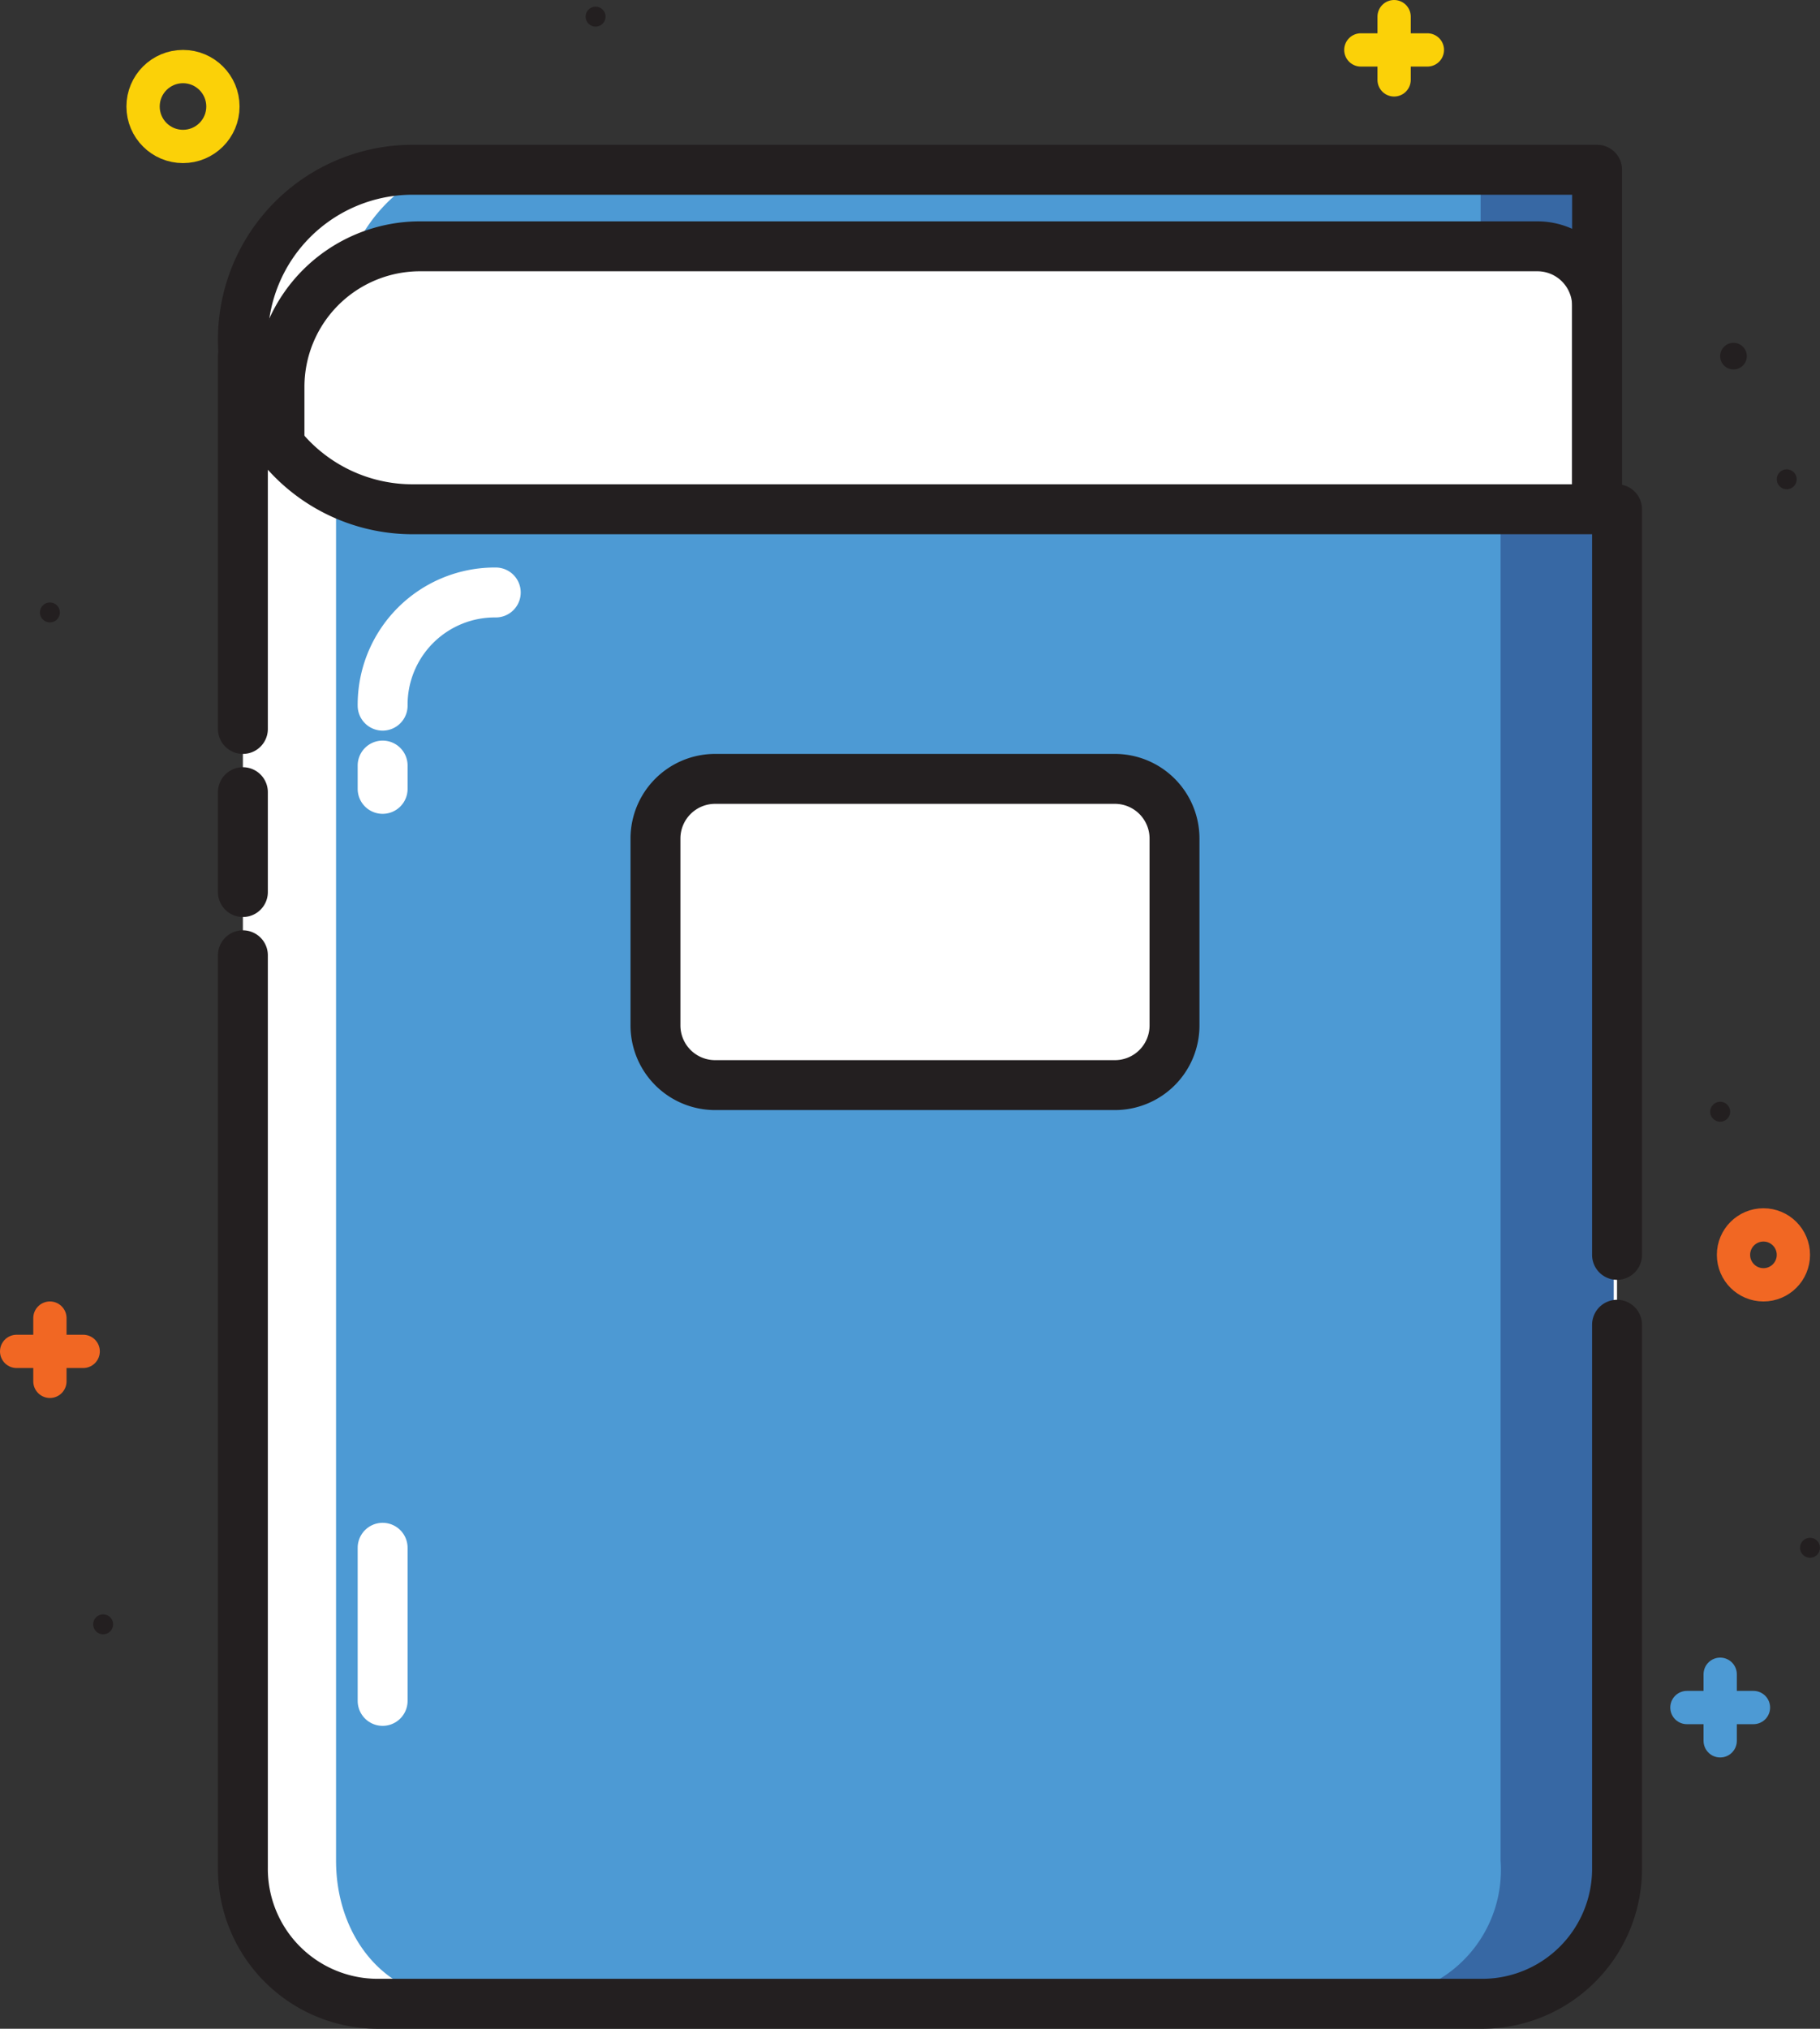 <svg xmlns="http://www.w3.org/2000/svg" width="54.7" height="60.95" viewBox="0 0 54.7 60.95">
  <rect x="0" y="0" width="54.7" height="60.95" fill="#333333" stroke="none"/>
  <g id="book" transform="translate(-4.6 -1.8)">
    <circle id="Elipse_236" data-name="Elipse 236" cx="0.9" cy="0.9" r="0.9" transform="translate(56.7 38.6)" fill="none" stroke="#f16723" stroke-linecap="round" stroke-linejoin="round" stroke-miterlimit="10" stroke-width="1"/>
    <circle id="Elipse_237" data-name="Elipse 237" cx="0.3" cy="0.3" r="0.3" transform="translate(7.4 50.3)" fill="#231f20"/>
    <circle id="Elipse_238" data-name="Elipse 238" cx="0.3" cy="0.3" r="0.3" transform="translate(5.8 19.9)" fill="#231f20"/>
    <circle id="Elipse_239" data-name="Elipse 239" cx="0.3" cy="0.3" r="0.3" transform="translate(58 15.9)" fill="#231f20"/>
    <circle id="Elipse_240" data-name="Elipse 240" cx="0.3" cy="0.3" r="0.3" transform="translate(22.2 2)" fill="#231f20"/>
    <circle id="Elipse_241" data-name="Elipse 241" cx="0.3" cy="0.3" r="0.3" transform="translate(56 34.9)" fill="#231f20"/>
    <circle id="Elipse_242" data-name="Elipse 242" cx="0.3" cy="0.3" r="0.3" transform="translate(58.7 48)" fill="#231f20"/>
    <circle id="Elipse_243" data-name="Elipse 243" cx="1.2" cy="1.2" r="1.2" transform="translate(8.9 3.8)" fill="none" stroke="#fbd108" stroke-linecap="round" stroke-linejoin="round" stroke-miterlimit="10" stroke-width="1"/>
    <path id="Trazado_2901" data-name="Trazado 2901" d="M5.1,42.4h2m-1,.9V41.4" fill="none" stroke="#f16723" stroke-linecap="round" stroke-linejoin="round" stroke-miterlimit="10" stroke-width="1"/>
    <circle id="Elipse_244" data-name="Elipse 244" cx="0.4" cy="0.4" r="0.4" transform="translate(56.3 12.1)" fill="#231f20"/>
    <path id="Trazado_2902" data-name="Trazado 2902" d="M55.3,53.1h2m-1,1v-2" fill="none" stroke="#4d9ad4" stroke-linecap="round" stroke-linejoin="round" stroke-miterlimit="10" stroke-width="1"/>
    <path id="Trazado_2903" data-name="Trazado 2903" d="M52.9,16.9l-.3-.2V6.7H17a5.121,5.121,0,0,0-5.1,5.1V57.7A4.055,4.055,0,0,0,16,61.8H49.1a4.055,4.055,0,0,0,4.1-4.1V17l-.3-.1Z" fill="#fff"/>
    <path id="Trazado_2904" data-name="Trazado 2904" d="M53,16.9l-.3-.2V6.7H21.9c-2.5,0-4.4,2.3-4.4,5.1V57.7A3.835,3.835,0,0,0,21,61.8H49.6a3.835,3.835,0,0,0,3.5-4.1V17Z" fill="#3768a4"/>
    <path id="Trazado_2905" data-name="Trazado 2905" d="M49.4,16.9l-.3-.2V6.7H19c-2.4,0-4.3,2.3-4.3,5.1V57.7c0,2.3,1.5,4.1,3.5,4.1h28a3.835,3.835,0,0,0,3.5-4.1V17Z" fill="#4d9ad4"/>
    <path id="Trazado_2906" data-name="Trazado 2906" d="M52.6,17V10.9a1.793,1.793,0,0,0-1.8-1.8H17.2A4.225,4.225,0,0,0,13,13.3v1.8A6.137,6.137,0,0,0,17.6,17C20.8,17.1,52.6,17,52.6,17Z" fill="#fff"/>
    <path id="Trazado_2907" data-name="Trazado 2907" d="M16.1,48.3v4.6" fill="none" stroke="#fff" stroke-linecap="round" stroke-miterlimit="10" stroke-width="1.5"/>
    <path id="Trazado_2908" data-name="Trazado 2908" d="M11.9,23.7V12.5m0,16.1v-3m41.3,16V57.9A4.055,4.055,0,0,1,49.1,62H16a4.055,4.055,0,0,1-4.1-4.1V30.5M53.2,17.1V39.5m0-22.4H17A5.1,5.1,0,1,1,17,6.9H52.6v10" fill="none" stroke="#231f20" stroke-linecap="round" stroke-linejoin="round" stroke-miterlimit="10" stroke-width="1.5"/>
    <path id="Trazado_2909" data-name="Trazado 2909" d="M52.6,17.1V11a1.793,1.793,0,0,0-1.8-1.8H17.2A4.225,4.225,0,0,0,13,13.4v1.8" fill="none" stroke="#231f20" stroke-linecap="round" stroke-linejoin="round" stroke-miterlimit="10" stroke-width="1.5"/>
    <path id="Trazado_2910" data-name="Trazado 2910" d="M19.5,19.6A3.372,3.372,0,0,0,16.1,23m0,1.8v.7" fill="none" stroke="#fff" stroke-linecap="round" stroke-miterlimit="10" stroke-width="1.5"/>
    <path id="Trazado_2911" data-name="Trazado 2911" d="M37.7,34.4H26.6a2.22,2.22,0,0,1-2.2-2.2V27.4a2.22,2.22,0,0,1,2.2-2.2H37.7a2.22,2.22,0,0,1,2.2,2.2v4.8A2.1,2.1,0,0,1,37.7,34.4Z" fill="#fff"/>
    <path id="Trazado_2912" data-name="Trazado 2912" d="M38.1,34.4h-12a1.793,1.793,0,0,1-1.8-1.8V27a1.793,1.793,0,0,1,1.8-1.8h12A1.793,1.793,0,0,1,39.9,27v5.6a1.791,1.791,0,0,1-1.8,1.8Z" fill="none" stroke="#231f20" stroke-linecap="round" stroke-linejoin="round" stroke-miterlimit="10" stroke-width="1.5"/>
    <path id="Trazado_2913" data-name="Trazado 2913" d="M45.5,3.3h2m-1,.9V2.3" fill="none" stroke="#fbd108" stroke-linecap="round" stroke-linejoin="round" stroke-miterlimit="10" stroke-width="1"/>
  </g>
</svg>
